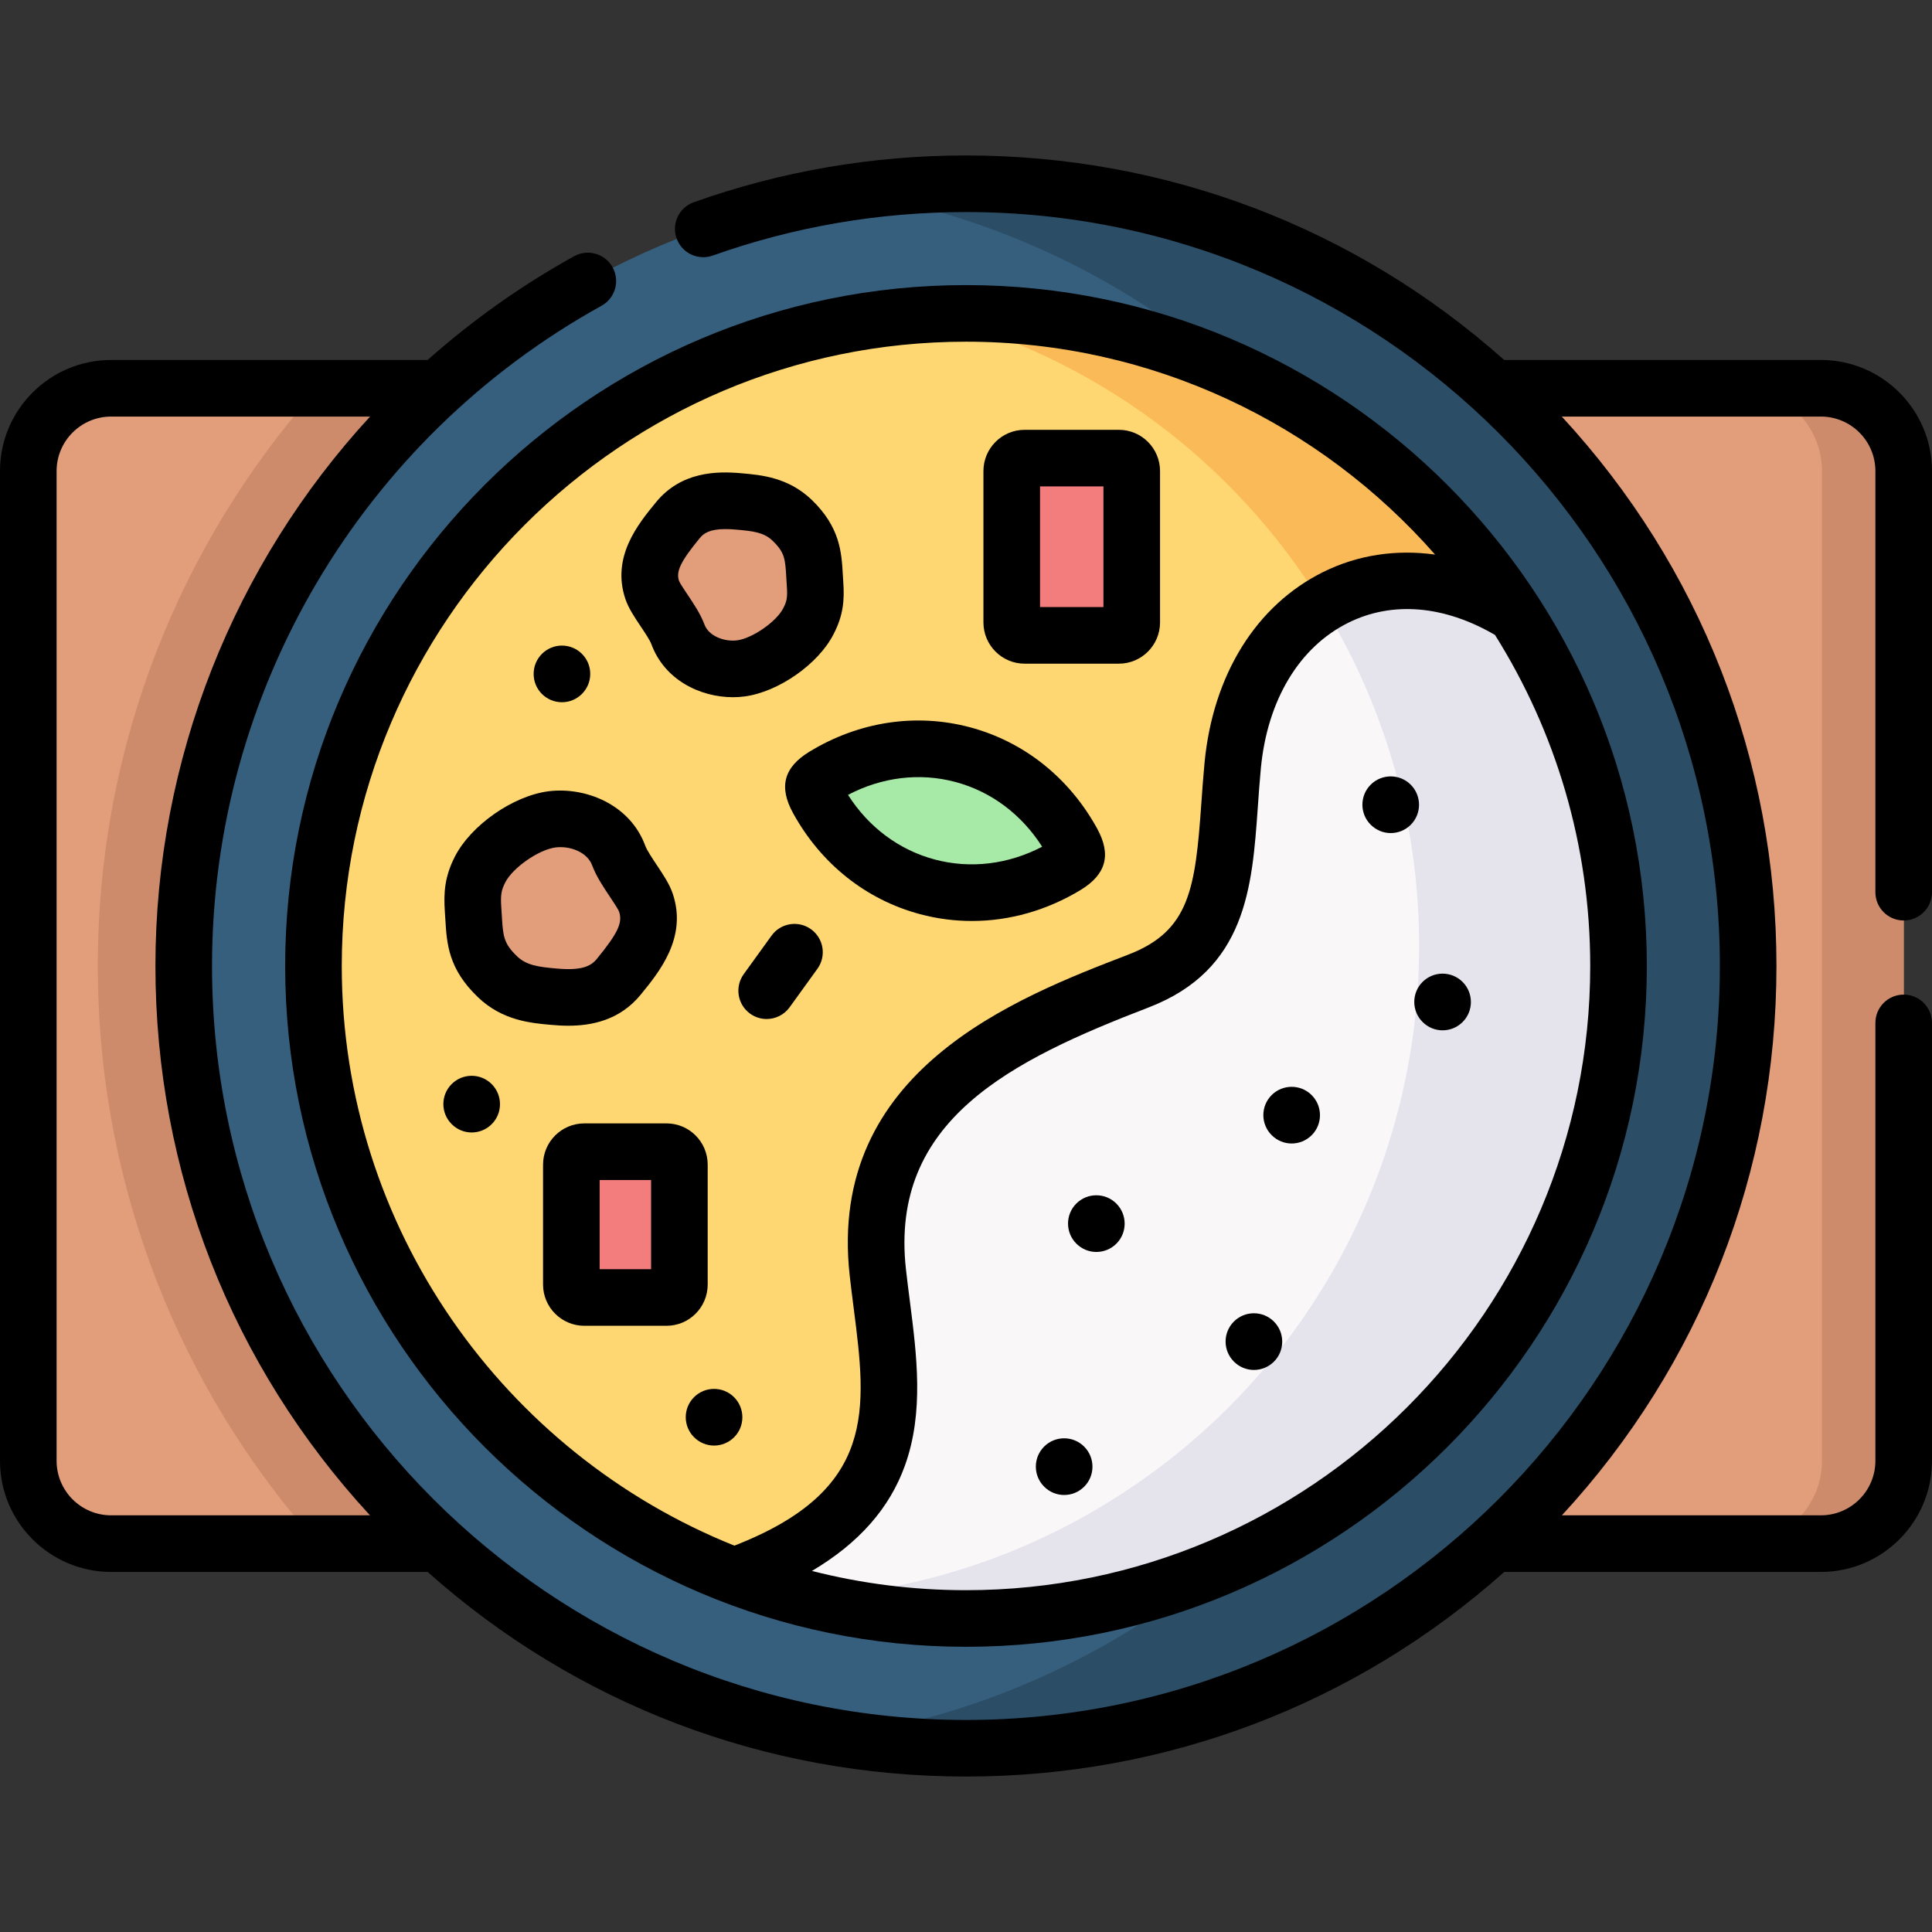 <svg id="Layer_1" enable-background="new 0 0 512 512" height="512" viewBox="0 0 512 512" width="512" xmlns="http://www.w3.org/2000/svg"><rect x="0" y="0" width="512" height="512" fill="#333333" stroke="none"/><g><g><path clip-rule="evenodd" d="m116.209 102.896h-86.769c-11.906 0-21.685 9.61-21.94 21.459v263.262c.255 11.849 10.035 21.459 21.94 21.459h86.769z" fill="#e29d7b" fill-rule="evenodd"/></g><g><path clip-rule="evenodd" d="m116.209 102.896c-41.471 37.929-67.521 92.469-67.521 153.104 0 114.58 92.92 207.304 207.298 207.304 53.858 0 102.926-20.552 139.805-54.228 41.471-37.9 67.493-92.441 67.493-153.076s-26.022-115.175-67.493-153.104c-36.879-33.677-85.947-54.2-139.805-54.2s-102.926 20.524-139.777 54.2z" fill="#365e7d" fill-rule="evenodd"/></g><g><path clip-rule="evenodd" d="m255.986 83.053c-95.5 0-172.914 77.416-172.914 172.947 0 73.845 46.29 136.889 111.43 161.665 50.91-18.454 53.292-36.029 49.89-66.786-5.329-48.162 39.203-65.681 69.109-77.19 24.86-9.581 22.479-31.069 24.945-57.12 3.94-41.217 27.921-75.744 63.27-53.747-30.728-47.963-84.53-79.769-145.73-79.769z" fill="#ffd772" fill-rule="evenodd"/></g><g><path clip-rule="evenodd" d="m326.682 202.849c-2.466 26.079-.085 47.538-24.945 57.12-29.906 11.509-74.438 29.028-69.109 77.19 3.402 30.757 12.784 62.052-38.126 80.506 19.106 7.285 39.827 11.254 61.484 11.254 95.528 0 172.942-77.417 172.942-172.919 0-34.3-9.978-66.276-27.213-93.178-35.348-21.997-71.093-1.19-75.033 40.027z" fill="#f9f7f8" fill-rule="evenodd"/></g><g><path clip-rule="evenodd" d="m482.56 102.896h-86.769v306.179h86.769c11.906 0 21.657-9.61 21.94-21.431v-263.29c-.283-11.848-10.035-21.458-21.94-21.458z" fill="#e29d7b" fill-rule="evenodd"/></g><g><path clip-rule="evenodd" d="m176.644 305.211h-21.798c-1.899 0-3.43 1.559-3.43 3.43v31.777c0 1.899 1.531 3.43 3.43 3.43h21.798c1.871 0 3.402-1.531 3.402-3.43v-31.777c-.001-1.871-1.531-3.43-3.402-3.43z" fill="#f37c7c" fill-rule="evenodd"/></g><g><path clip-rule="evenodd" d="m163.973 226.746c-2.665-7.257-10.885-10.46-17.66-9.61-6.803.879-15.931 7.087-19.106 13.323-1.843 3.628-2.126 6.293-1.843 10.545.51 6.973.057 11.707 6.491 17.859 4.45 4.252 9.751 4.819 14.939 5.273 6.52.595 12.841.028 17.178-5.273 5.386-6.577 9.638-12.444 7.2-19.645-1.105-3.26-5.725-8.504-7.199-12.472z" fill="#e29d7b" fill-rule="evenodd"/></g><g><path clip-rule="evenodd" d="m255.135 199.986c-12.756-3.402-25.795-1.021-36.709 5.613-3.402 2.069-3.6 2.806-1.672 6.293 6.151 11.169 16.271 19.73 29.027 23.131 12.756 3.402 25.795 1.021 36.709-5.584 3.373-2.069 3.572-2.835 1.672-6.293-6.179-11.198-16.299-19.759-29.027-23.16z" fill="#a7e9a6" fill-rule="evenodd"/></g><g><path clip-rule="evenodd" d="m209.894 137.848c-4.224-4.025-9.184-4.536-14.088-4.961-6.123-.567-12.076-.028-16.158 4.961-5.074 6.18-9.099 11.736-6.803 18.511 1.049 3.062 5.414 7.994 6.803 11.736 2.494 6.832 10.233 9.865 16.639 9.043s14.995-6.662 17.972-12.558c1.757-3.402 2.013-5.925 1.729-9.922-.453-6.576-.056-10.998-6.094-16.81z" fill="#e29d7b" fill-rule="evenodd"/></g><g><path clip-rule="evenodd" d="m296.521 121.407h-25.001c-1.871 0-3.402 1.531-3.402 3.43v40.111c0 1.899 1.531 3.43 3.402 3.43h25.002c1.871 0 3.402-1.559 3.402-3.43v-40.111c-.001-1.899-1.532-3.43-3.403-3.43z" fill="#f37c7c" fill-rule="evenodd"/></g><g><path clip-rule="evenodd" d="m84.234 102.896c-36.283 40.679-58.309 94.312-58.309 153.104 0 58.821 22.054 112.425 58.309 153.076h31.975c-2.268-2.069-4.479-4.167-6.633-6.35-.028 0-.028-.028-.057-.028-.113-.113-.227-.227-.34-.34-37.361-37.504-60.491-89.238-60.491-146.358 0-60.635 26.05-115.175 67.521-153.104z" fill="#ce8b6b" fill-rule="evenodd"/></g><g><path clip-rule="evenodd" d="m401.715 162.822c-30.728-47.964-84.529-79.769-145.73-79.769-3.231 0-6.463.085-9.695.283 43.597 11.197 80.646 38.637 104.202 76.935 14.118-8.731 32.713-8.958 51.223 2.551z" fill="#fbba58" fill-rule="evenodd"/></g><g><path clip-rule="evenodd" d="m428.928 256c0-34.3-9.978-66.276-27.213-93.178-18.51-11.509-37.106-11.282-51.222-2.551 16.328 26.505 24.633 55.844 25.512 85.127 1.729 56.95-24.69 113.559-75.203 148.115-27.043 18.511-57.515 28.291-88.016 29.963 13.805 3.572 28.29 5.443 43.2 5.443 95.528 0 172.942-77.417 172.942-172.919z" fill="#e5e4ed" fill-rule="evenodd"/></g><g><path clip-rule="evenodd" d="m504.5 387.645v-263.29c-.283-11.849-10.035-21.459-21.94-21.459h-21.657c11.906 0 21.657 9.61 21.94 21.459v263.29c-.283 11.821-10.035 21.431-21.94 21.431h21.657c11.905 0 21.657-9.61 21.94-21.431z" fill="#ce8b6b" fill-rule="evenodd"/></g><g><path clip-rule="evenodd" d="m395.791 409.076c41.471-37.9 67.493-92.441 67.493-153.076s-26.022-115.175-67.493-153.104c-36.879-33.677-85.947-54.2-139.805-54.2-10.233 0-20.296.737-30.161 2.183 37.786 6.378 72.114 22.961 100.007 46.858 31.238 13.805 57.629 36.596 75.884 65.085 17.234 26.902 27.212 58.878 27.212 93.178 0 72.002-44.022 133.743-106.611 159.765-28.403 23.245-63.071 39.091-101.055 44.619 11.282 1.928 22.904 2.92 34.725 2.92 53.857 0 102.925-20.552 139.804-54.228z" fill="#2b4d66" fill-rule="evenodd"/></g><g><path d="m504.5 243.94c4.143 0 7.5-3.358 7.5-7.5v-111.603c0-16.234-13.207-29.441-29.44-29.441h-83.94c-39.346-35.036-89.513-54.2-142.634-54.2-24.725 0-48.992 4.17-72.13 12.396-3.903 1.388-5.942 5.676-4.555 9.579s5.678 5.939 9.578 4.555c21.521-7.65 44.099-11.529 67.106-11.529 110.17 0 199.799 89.631 199.799 199.804s-89.629 199.804-199.799 199.804c-110.169 0-199.798-89.631-199.798-199.804 0-72.686 39.554-139.732 103.226-174.974 3.624-2.006 4.936-6.57 2.93-10.194-2.005-3.624-6.571-4.935-10.193-2.93-14.087 7.797-27.073 17.046-38.819 27.494h-83.891c-16.233-.001-29.44 13.206-29.44 29.44v262.298c0 16.234 13.207 29.441 29.44 29.441h83.88c39.351 35.054 89.531 54.228 142.665 54.228 53.135 0 103.315-19.174 142.666-54.228h83.908c16.233 0 29.44-13.207 29.44-29.441v-116.054c0-4.142-3.357-7.5-7.5-7.5s-7.5 3.358-7.5 7.5v116.054c0 7.963-6.478 14.441-14.44 14.441h-68.639c36.727-39.772 56.863-91.122 56.863-145.576 0-54.466-20.146-105.828-56.89-145.604h68.665c7.963 0 14.44 6.478 14.44 14.441v111.603c.002 4.143 3.359 7.5 7.502 7.5zm-475.06 157.636c-7.963 0-14.44-6.478-14.44-14.441v-262.298c0-7.963 6.478-14.441 14.44-14.441h68.63c-36.019 39.116-56.882 90.871-56.882 145.604 0 54.454 20.136 105.804 56.863 145.576z"/><path d="m75.572 256c0 99.483 80.933 180.418 180.413 180.418 99.496 0 180.442-80.936 180.442-180.418 0-99.499-80.946-180.447-180.442-180.447-99.48 0-180.413 80.948-180.413 180.447zm320.616-87.732c15.981 25.449 25.239 55.527 25.239 87.732 0 91.212-74.217 165.418-165.442 165.418-14.081 0-27.755-1.774-40.814-5.1 12.452-7.387 20.591-16.624 24.657-27.963 5.064-14.124 3.137-29.159 1.272-43.699-.351-2.739-.714-5.571-1.019-8.322-4.371-39.508 27.944-55.355 64.353-69.367 25.86-9.967 27.404-31.857 28.896-53.026.238-3.372.483-6.858.816-10.378 1.727-18.056 10.184-32.106 23.203-38.547 11.657-5.765 25.387-4.586 38.839 3.252zm-140.203-77.715c49.498 0 93.982 21.857 124.327 56.419-10.314-1.429-20.468.074-29.613 4.598-17.776 8.794-29.252 27.225-31.484 50.572-.351 3.706-.603 7.283-.847 10.743-1.598 22.656-3.086 33.825-19.324 40.083-29.875 11.497-79.876 30.739-73.87 85.014.318 2.88.689 5.778 1.049 8.58 3.455 26.942 6.192 48.349-31.608 63.045-60.911-24.424-104.043-84.07-104.043-153.607 0-91.228 74.204-165.447 165.413-165.447z"/><path d="m271.52 175.878h25.002c6.011 0 10.901-4.903 10.901-10.93v-40.111c0-6.027-4.891-10.93-10.901-10.93h-25.002c-6.011 0-10.901 4.903-10.901 10.93v40.111c-.001 6.027 4.89 10.93 10.901 10.93zm4.098-46.971h16.805v31.972h-16.805z"/><path d="m169.775 165.977c1.085 1.62 2.437 3.636 2.828 4.69 3.496 9.572 13.015 14.099 21.627 14.099 1.021 0 2.028-.063 3.012-.19 9.035-1.159 19.672-8.613 23.681-16.554 2.587-5.006 2.893-9.028 2.549-13.881-.045-.646-.081-1.271-.115-1.877-.341-5.891-.726-12.568-8.261-19.82-.009-.009-.018-.017-.026-.025-6.222-5.929-13.385-6.55-18.572-7-6.529-.604-15.987-.466-22.645 7.67-4.739 5.771-11.9 14.492-8.102 25.701.828 2.418 2.381 4.734 4.024 7.187zm15.678-23.379c1.03-1.259 2.606-2.384 6.813-2.384.851 0 1.81.046 2.892.146 4.427.384 7.258.729 9.551 2.906 3.287 3.168 3.384 4.858 3.673 9.862.038.661.077 1.342.127 2.06.227 3.197-.003 4.191-.943 6.012-1.783 3.532-8.184 7.979-12.231 8.499-3.266.422-7.501-1.059-8.653-4.213-1.021-2.752-2.84-5.466-4.444-7.86-.813-1.214-2.043-3.048-2.286-3.673-.858-2.524.426-5.174 5.501-11.355z"/><path d="m148.921 186.098c4.143 0 7.5-3.372 7.5-7.514s-3.357-7.5-7.5-7.5-7.5 3.358-7.5 7.5v.028c0 4.142 3.357 7.486 7.5 7.486z"/><path d="m214.937 246.263c-3.354-2.424-8.046-1.67-10.471 1.689l-7.37 10.205c-2.425 3.358-1.669 8.046 1.689 10.471 1.327.959 2.862 1.42 4.385 1.42 2.326 0 4.62-1.079 6.086-3.109l7.37-10.205c2.425-3.358 1.669-8.046-1.689-10.471z"/><path d="m183.926 370.266c-2.929 2.929-2.929 7.678 0 10.606l.028.028c1.462 1.461 3.371 2.19 5.283 2.19 1.92 0 3.842-.736 5.31-2.204 2.929-2.929 2.915-7.692-.014-10.621-2.929-2.928-7.678-2.928-10.607.001z"/><path d="m119.692 287.293c-2.929 2.929-2.929 7.678 0 10.606l.028.028c1.462 1.461 3.371 2.19 5.283 2.19 1.92 0 3.842-.736 5.31-2.204 2.929-2.929 2.915-7.692-.014-10.621-2.929-2.928-7.677-2.928-10.607.001z"/><path d="m363.246 207.949c-2.929 2.929-2.929 7.678 0 10.606l.028.028c1.462 1.461 3.371 2.19 5.283 2.19 1.92 0 3.842-.736 5.31-2.204 2.929-2.929 2.915-7.692-.014-10.621-2.929-2.927-7.677-2.927-10.607.001z"/><path d="m285.236 318.957c-2.929 2.929-2.929 7.678 0 10.606l.028.028c1.462 1.461 3.371 2.19 5.283 2.19 1.92 0 3.842-.736 5.31-2.204 2.929-2.929 2.915-7.692-.014-10.621-2.929-2.928-7.677-2.928-10.607.001z"/><path d="m276.704 383.362c-2.929 2.929-2.929 7.678 0 10.606l.028.028c1.462 1.461 3.371 2.19 5.283 2.19 1.92 0 3.842-.736 5.31-2.204 2.929-2.929 2.915-7.692-.014-10.621-2.929-2.927-7.677-2.927-10.607.001z"/><path d="m376.994 270.828.028.028c1.462 1.461 3.371 2.19 5.283 2.19 1.92 0 3.842-.736 5.31-2.204 2.929-2.929 2.915-7.692-.014-10.621-2.93-2.929-7.678-2.929-10.607 0s-2.929 7.678 0 10.607z"/><path d="m336.997 290.213c-2.929 2.929-2.929 7.678 0 10.606l.028.028c1.462 1.461 3.371 2.19 5.283 2.19 1.92 0 3.842-.736 5.31-2.204 2.929-2.929 2.915-7.692-.014-10.621-2.929-2.928-7.677-2.928-10.607.001z"/><path d="m326.991 350.224c-2.929 2.929-2.929 7.678 0 10.606l.028.028c1.462 1.461 3.371 2.19 5.283 2.19 1.92 0 3.842-.736 5.31-2.204 2.929-2.929 2.915-7.692-.014-10.621-2.929-2.928-7.677-2.928-10.607.001z"/><path d="m210.185 215.51c7.402 13.441 19.358 22.945 33.664 26.76 4.519 1.205 9.117 1.801 13.712 1.801 9.935 0 19.846-2.789 28.852-8.239 6.773-4.156 8.147-9.334 4.324-16.296-.003-.004-.005-.009-.008-.014-7.426-13.455-19.378-22.966-33.66-26.782-14.31-3.816-29.415-1.525-42.54 6.452-6.824 4.151-8.203 9.339-4.344 16.318zm43.014-8.279c9.446 2.524 17.518 8.572 22.983 17.156-9.006 4.701-19.017 5.91-28.469 3.389-9.463-2.524-17.533-8.56-22.984-17.13 8.997-4.72 19.006-5.938 28.47-3.415z"/><path d="m187.546 340.418v-31.777c0-6.027-4.891-10.93-10.902-10.93h-21.798c-6.027 0-10.931 4.903-10.931 10.93v31.777c0 6.027 4.903 10.93 10.931 10.93h21.798c6.011 0 10.902-4.903 10.902-10.93zm-15-4.07h-13.631v-23.637h13.631z"/><path d="m118.021 243.651c.389 6.449.79 13.117 8.653 20.634 0 0 .001.001.002.001 6.473 6.185 13.982 6.842 19.438 7.318 1.388.127 2.901.222 4.491.222 6.243 0 13.65-1.464 19.171-8.211 4.951-6.047 12.435-15.184 8.5-26.806-.856-2.526-2.492-4.977-4.223-7.571-1.159-1.736-2.601-3.896-3.039-5.078-4.075-11.099-15.985-15.68-25.661-14.463-9.438 1.219-20.577 9.006-24.833 17.367-2.651 5.222-2.975 9.396-2.635 14.487.053.724.094 1.422.136 2.1zm15.87-9.79c2.002-3.932 8.881-8.706 13.356-9.284 3.733-.467 8.374 1.183 9.695 4.781 1.06 2.852 2.876 5.574 4.633 8.207.887 1.329 2.228 3.337 2.494 4.058.981 2.901-.342 5.702-5.901 12.491-1.613 1.971-4.044 3.16-10.72 2.55-4.818-.421-7.924-.848-10.409-3.222-3.609-3.45-3.729-5.422-4.045-10.692-.045-.74-.091-1.502-.146-2.245-.22-3.298-.025-4.541 1.043-6.644z"/></g></g></svg>